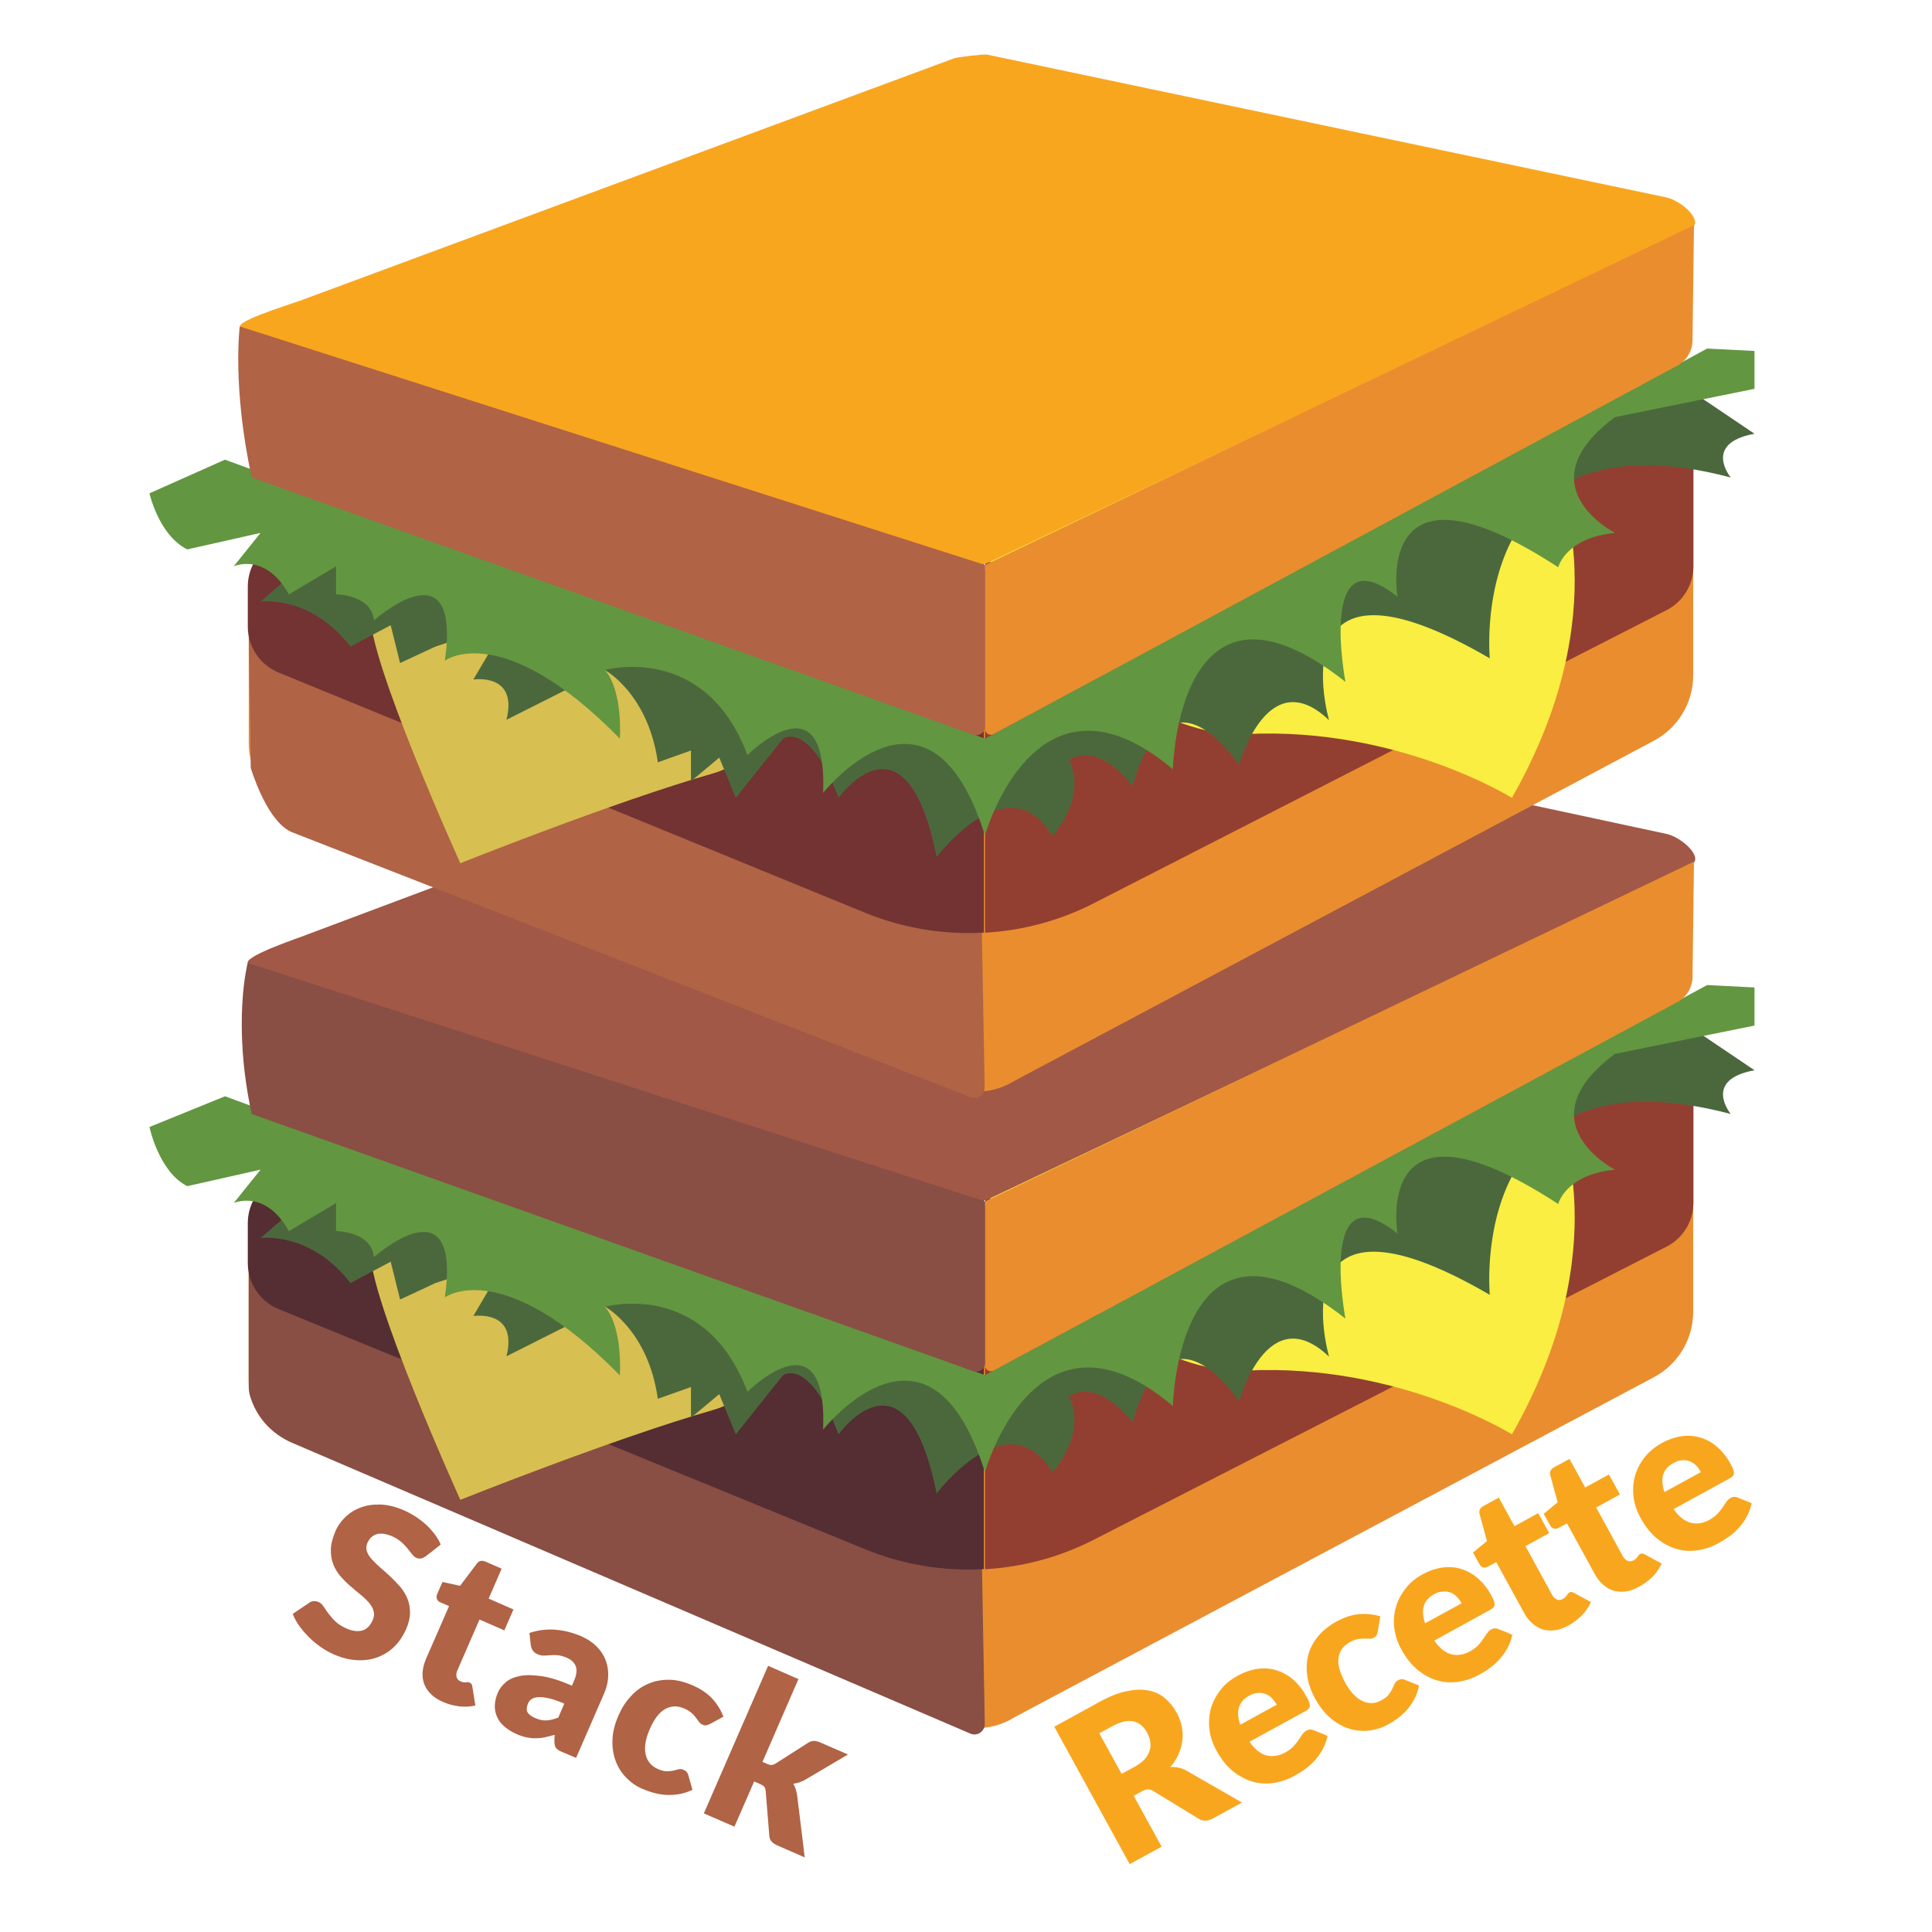 <?xml version="1.0" encoding="utf-8"?>
<!-- Generator: Adobe Illustrator 23.0.0, SVG Export Plug-In . SVG Version: 6.00 Build 0)  -->
<svg version="1.1" xmlns="http://www.w3.org/2000/svg" xmlns:xlink="http://www.w3.org/1999/xlink" x="0px" y="0px"
	 viewBox="0 0 144 144" style="enable-background:new 0 0 144 144;" xml:space="preserve">
<style type="text/css">
	.st0{fill:#EA8D2F;}
	.st1{fill:#894E44;}
	.st2{fill:#542E33;}
	.st3{fill:#923F31;}
	.st4{fill:#D8BF51;}
	.st5{fill:#F9EE41;}
	.st6{fill:#4B683D;}
	.st7{fill:#639640;}
	.st8{fill:#A15846;}
	.st9{fill:#B06345;}
	.st10{fill:#723332;}
	.st11{fill:#F9A61F;}
</style>
<g id="Sandwich_x5F_bottom">
	<g id="Bread_x5F_Bottom">
		<polyline class="st0" points="126.2,87.17 73.18,116.32 18.54,92.74 		"/>
		<path class="st0" d="M126.2,87.17v10.61c0,2.04-1.13,3.91-2.93,4.87l-47.61,25.32c-1.58,0.99-3.43,1.1-5.08,0.31l-49.11-20.96
			c-1.78-0.76-2.94-2.51-2.94-4.45V92.74"/>
		<path class="st0" d="M18.54,92.74"/>
	</g>
	<g id="Ham">
		<path class="st1" d="M73.4,128.49l-0.21-11.73L18.54,94.77v8.6c0,0.26,0.04,0.51,0.12,0.75l0,0c0.49,1.53,1.61,2.77,3.09,3.41
			l50.57,21.68C72.83,129.44,73.41,129.05,73.4,128.49z"/>
		<g>
			<path class="st2" d="M72.82,53.46c-1.19-0.54-2.58-0.42-3.66,0.33L20.05,88.13c-0.99,0.69-1.58,1.82-1.58,3.03v2.99
				c0,1.5,0.91,2.85,2.3,3.42l43.71,17.9c2.83,1.16,5.86,1.65,8.85,1.48V53.7L72.82,53.46z"/>
			<path class="st3" d="M124.06,76.8L73.42,53.7v63.26c2.79-0.16,5.55-0.89,8.09-2.19l42.7-21.85c1.24-0.63,2.01-1.9,2.01-3.29
				v-9.44C126.22,78.72,125.37,77.41,124.06,76.8z"/>
		</g>
	</g>
	<g id="Cheese">
		<g id="Shade">
			<g>
				<path class="st4" d="M27.61,93.11c-0.27,3.31,6.7,18.68,6.7,18.68s11.45-4.58,18.85-6.7c6.57-1.88,8.97-14.55,9.43-17.39
					l-3.05-12.52C47.53,80.97,27.8,90.81,27.61,93.11z"/>
				<path class="st5" d="M116.08,83.3L76.82,69.02c0,0-3.77,1.75-9.03,4.28l3.05,12.52c0.06-0.36,0.09-0.56,0.09-0.56
					s10.75,17.42,22.03,16.89c11.28-0.53,19.73,4.76,19.73,4.76C120.61,92.99,116.08,83.3,116.08,83.3z"/>
			</g>
		</g>
	</g>
	<g id="Lettuce">
		<g id="bottom">
			<path class="st6" d="M20.99,90.92l-1.57,1.36c0,0,3.7-0.53,6.7,3.35l3-1.59l0.7,2.82l2.64-1.23l5.29-1.74l-2.47,4.2
				c0,0,3.35-0.53,2.47,3l7.35-3.7c0,0,3.22,1.76,3.93,6.87l2.47-0.88v2.29l2.11-1.76l1.23,3l3.52-4.41c0,0,1.94-1.41,4.14,4.41
				c0,0,5.02-7.05,7.31,4.41c0,0,5.29-7.05,8.63-1.59c0,0,2.64-2.82,1.23-5.64c0,0,1.94-1.59,4.76,1.94c0,0,2.11-9.51,7.93-1.59
				c0,0,2.11-7.7,6.7-3.32c0,0-4.05-13.94,11.98-4.61c0,0-1.79-18.68,17.96-13.48c0,0-2.12-2.55,1.77-3.26l-6.79-4.58L73.42,102.5
				L26.99,86.35L20.99,90.92"/>
		</g>
		<path id="top" class="st7" d="M16.77,81.71L11.14,84c0,0,0.7,3.35,2.82,4.41l5.46-1.23l-2,2.49c0,0,2.35-1.08,4.11,2.09l3.52-2.09
			v2.09c0,0,2.64,0,2.82,1.94c0,0,6.52-5.81,5.29,3c0,0,4.23-3.17,13.04,5.81c0,0,0.25-3.52-1.11-5.11c0,0,7.45-2.11,10.62,6.34
			c0,0,5.99-5.99,5.64,2.82c0,0,7.92-10.04,12.06,3.17c0,0,3.79-13.57,14.01-4.93c0,0,0.35-16.39,12.86-6.52
			c0,0-2.11-11.1,3.88-6.34c0,0-1.94-11.27,11.98-2.2c0,0,0.53-2.2,4.23-2.56c0,0-6.87-3.52,0-8.63l10.4-2.11V73.6l-3.53-0.18
			L73.42,102.5L16.77,81.71z"/>
	</g>
	<g id="Bread_x5F_Top">
		<path class="st8" d="M71.13,51.56L22.48,69.81c-1.11,0.4-4.94,1.75-3.82,2.11l54.11,17.51c0.29,0.09,0.61,0.08,0.89-0.05
			l52.35-24.9c1.09-0.49-0.65-2.09-1.82-2.33L73.57,51.29C73.35,51.24,71.34,51.48,71.13,51.56z"/>
		<path class="st0" d="M73.42,89.55v12.23c0,0.32,0.35,0.53,0.63,0.38l50.97-27.47c0.69-0.37,1.12-1.09,1.13-1.87
			c0.02-1.63,0.06-4.72,0.11-8.6L73.42,89.55z"/>
		<path class="st1" d="M18.76,83.03l53.79,19.17c0.43,0.15,0.87-0.17,0.87-0.62V89.55L18.46,71.77
			C18.46,71.77,17.29,76.24,18.76,83.03z"/>
	</g>
</g>
<g id="Sandwich_x5F_top">
	<g id="Bread_x5F_Bottom_copy">
		<polyline class="st0" points="126.2,39.73 73.18,68.87 18.54,45.3 		"/>
		<path class="st0" d="M126.2,39.73v10.61c0,2.04-1.13,3.91-2.93,4.87L75.67,80.53c-1.58,0.99-3.43,1.1-5.08,0.31L21.48,59.88
			c-1.78-0.76-2.94-2.51-2.94-4.45V45.3"/>
		<path class="st0" d="M18.54,45.3"/>
	</g>
	<g id="Ham_copy">
		<path class="st9" d="M18.69,57.25c0.49,1.53,1.57,4.14,3.05,4.77l50.57,19.75c0.52,0.22,1.09-0.16,1.08-0.73l-0.21-11.73
			L18.54,47.33"/>
		<g>
			<path class="st10" d="M72.82,6.24c-1.19-0.54-2.58-0.42-3.66,0.33L20.05,40.69c-0.99,0.69-1.58,1.82-1.58,3.03v2.99
				c0,1.5,0.91,2.85,2.3,3.42l43.71,17.9c2.83,1.16,5.86,1.65,8.85,1.48V6.48L72.82,6.24z"/>
			<path class="st3" d="M124.06,29.36L73.42,6.48v63.04c2.79-0.16,5.55-0.89,8.09-2.19l42.7-21.85c1.24-0.63,2.01-1.9,2.01-3.29
				v-9.44C126.22,31.28,125.37,29.96,124.06,29.36z"/>
		</g>
	</g>
	<g id="Cheese_copy">
		<g id="Shade_copy">
			<g>
				<path class="st4" d="M27.61,45.66c-0.27,3.31,6.7,18.68,6.7,18.68s11.45-4.58,18.85-6.7c6.57-1.88,8.97-14.55,9.43-17.39
					l-3.05-12.52C47.53,33.52,27.8,43.36,27.61,45.66z"/>
				<path class="st5" d="M116.08,35.86L76.82,21.58c0,0-3.77,1.75-9.03,4.28l3.05,12.52c0.06-0.36,0.09-0.56,0.09-0.56
					s10.75,17.42,22.03,16.89c11.28-0.53,19.73,4.76,19.73,4.76C120.61,45.55,116.08,35.86,116.08,35.86z"/>
			</g>
		</g>
	</g>
	<g id="Lettuce_copy">
		<g id="bottom_copy">
			<path class="st6" d="M20.99,43.48l-1.57,1.36c0,0,3.7-0.53,6.7,3.35l3-1.59l0.7,2.82l2.64-1.23l5.29-1.74l-2.47,4.2
				c0,0,3.35-0.53,2.47,3l7.35-3.7c0,0,3.22,1.76,3.93,6.87l2.47-0.88v2.29l2.11-1.76l1.23,3l3.52-4.41c0,0,1.94-1.41,4.14,4.41
				c0,0,5.02-7.05,7.31,4.41c0,0,5.29-7.05,8.63-1.59c0,0,2.64-2.82,1.23-5.64c0,0,1.94-1.59,4.76,1.94c0,0,2.11-9.51,7.93-1.59
				c0,0,2.11-7.7,6.7-3.32c0,0-4.05-13.94,11.98-4.61c0,0-1.79-18.68,17.96-13.48c0,0-2.12-2.55,1.77-3.26l-6.79-4.58L73.42,55.06
				L26.99,38.91L20.99,43.48"/>
		</g>
		<path id="top_1_" class="st7" d="M16.77,34.26l-5.63,2.51c0,0,0.7,3.13,2.82,4.18l5.46-1.23l-2,2.49c0,0,2.35-1.08,4.11,2.09
			l3.52-2.09v2.09c0,0,2.64,0,2.82,1.94c0,0,6.52-5.81,5.29,3c0,0,4.23-3.17,13.04,5.81c0,0,0.25-3.52-1.11-5.11
			c0,0,7.45-2.11,10.62,6.34c0,0,5.99-5.99,5.64,2.82c0,0,7.92-10.04,12.06,3.17c0,0,3.79-13.57,14.01-4.93
			c0,0,0.35-16.39,12.86-6.52c0,0-2.11-11.1,3.88-6.34c0,0-1.94-11.27,11.98-2.2c0,0,0.53-2.2,4.23-2.56c0,0-6.87-3.52,0-8.63
			l10.4-2.11v-2.82l-3.53-0.18L73.42,55.06L16.77,34.26z"/>
	</g>
	<g id="Bread_x5F_Top_copy">
		<path class="st11" d="M71.13,4.34L22.48,22.37c-1.11,0.4-5.53,1.75-4.42,2.11l54.7,17.51c0.29,0.09,0.61,0.08,0.89-0.05
			l52.35-24.9c1.09-0.49-0.65-2.09-1.82-2.33L73.57,4.07C73.35,4.02,71.34,4.26,71.13,4.34z"/>
		<path class="st0" d="M73.42,42.11v12.23c0,0.32,0.35,0.53,0.63,0.38l50.97-27.47c0.69-0.37,1.12-1.09,1.13-1.87
			c0.02-1.63,0.06-4.72,0.11-8.6L73.42,42.11z"/>
		<path class="st9" d="M18.76,35.59l53.79,19.17c0.43,0.15,0.87-0.17,0.87-0.62V42.11L17.87,24.33
			C17.87,24.33,17.29,28.8,18.76,35.59z"/>
	</g>
</g>
<g id="Title">
	<g>
		<path class="st9" d="M31.73,116c-0.13,0.08-0.24,0.14-0.35,0.16c-0.11,0.02-0.22,0.01-0.35-0.05c-0.11-0.05-0.22-0.14-0.32-0.27
			c-0.1-0.13-0.21-0.27-0.34-0.43c-0.13-0.16-0.28-0.32-0.46-0.48c-0.18-0.16-0.41-0.3-0.67-0.42c-0.47-0.2-0.86-0.25-1.17-0.16
			c-0.31,0.1-0.54,0.32-0.69,0.66c-0.09,0.22-0.1,0.42-0.03,0.63c0.07,0.2,0.2,0.4,0.38,0.6c0.18,0.2,0.39,0.4,0.64,0.62
			c0.25,0.21,0.5,0.43,0.75,0.67s0.49,0.49,0.72,0.75c0.22,0.27,0.4,0.56,0.53,0.88c0.13,0.32,0.19,0.66,0.19,1.04
			c0,0.38-0.1,0.79-0.29,1.23c-0.22,0.49-0.5,0.92-0.86,1.28c-0.36,0.36-0.77,0.62-1.24,0.8c-0.47,0.18-0.98,0.26-1.54,0.23
			c-0.56-0.02-1.14-0.17-1.75-0.43c-0.33-0.15-0.66-0.33-0.97-0.55c-0.32-0.22-0.61-0.46-0.88-0.73c-0.27-0.27-0.51-0.55-0.72-0.84
			s-0.37-0.59-0.49-0.9l1.24-0.84c0.09-0.07,0.2-0.1,0.32-0.11c0.12-0.01,0.24,0.01,0.35,0.06c0.15,0.06,0.28,0.17,0.38,0.33
			s0.23,0.33,0.37,0.53c0.14,0.19,0.31,0.39,0.52,0.59c0.21,0.2,0.47,0.37,0.81,0.52c0.45,0.2,0.84,0.25,1.18,0.16
			c0.34-0.09,0.6-0.35,0.79-0.78c0.11-0.25,0.13-0.48,0.06-0.7c-0.07-0.22-0.19-0.43-0.37-0.63c-0.18-0.2-0.39-0.4-0.64-0.6
			c-0.25-0.2-0.5-0.42-0.76-0.64c-0.26-0.23-0.5-0.47-0.72-0.73c-0.22-0.26-0.4-0.56-0.52-0.88c-0.12-0.33-0.18-0.69-0.17-1.09
			s0.13-0.85,0.34-1.35c0.17-0.4,0.43-0.76,0.75-1.07c0.33-0.31,0.71-0.55,1.16-0.71c0.44-0.16,0.93-0.23,1.47-0.21
			c0.53,0.02,1.09,0.16,1.68,0.41c0.33,0.14,0.64,0.31,0.93,0.5c0.29,0.19,0.55,0.39,0.79,0.61c0.24,0.22,0.44,0.46,0.63,0.7
			c0.18,0.25,0.33,0.5,0.44,0.76L31.73,116z"/>
		<path class="st9" d="M33.01,126.85c-0.36-0.16-0.66-0.35-0.89-0.58c-0.23-0.23-0.4-0.48-0.5-0.75c-0.1-0.28-0.15-0.57-0.12-0.89
			c0.02-0.32,0.11-0.64,0.25-0.98l1.72-3.94l-0.65-0.28c-0.12-0.05-0.2-0.13-0.25-0.24c-0.05-0.11-0.04-0.24,0.02-0.39l0.39-0.89
			l1.31,0.29l1.26-1.67c0.16-0.21,0.38-0.25,0.65-0.13l1.19,0.52l-0.97,2.23l1.85,0.81l-0.68,1.56l-1.85-0.81l-1.65,3.79
			c-0.08,0.18-0.1,0.34-0.06,0.49s0.13,0.26,0.3,0.33c0.08,0.04,0.16,0.06,0.22,0.07c0.06,0.01,0.12,0.01,0.17,0
			c0.05,0,0.1-0.01,0.14-0.01c0.05,0,0.09,0.01,0.14,0.03c0.07,0.03,0.12,0.07,0.15,0.12c0.03,0.05,0.05,0.12,0.06,0.21l0.22,1.38
			c-0.39,0.09-0.79,0.11-1.21,0.06C33.8,127.13,33.4,127.02,33.01,126.85z"/>
		<path class="st9" d="M41.89,130.58c-0.22-0.09-0.36-0.19-0.45-0.3c-0.08-0.11-0.12-0.27-0.12-0.49l0.02-0.49
			c-0.26,0.08-0.51,0.14-0.74,0.19c-0.23,0.05-0.46,0.07-0.68,0.07c-0.23,0-0.45-0.02-0.69-0.07c-0.23-0.05-0.48-0.13-0.74-0.25
			c-0.35-0.15-0.64-0.34-0.89-0.55s-0.43-0.45-0.55-0.72c-0.12-0.26-0.18-0.55-0.17-0.86c0.01-0.31,0.09-0.64,0.24-0.98
			c0.12-0.27,0.31-0.52,0.57-0.74c0.26-0.23,0.61-0.38,1.05-0.47c0.44-0.09,0.98-0.08,1.62,0.01c0.64,0.09,1.4,0.33,2.27,0.71
			l0.14-0.33c0.2-0.45,0.25-0.82,0.15-1.1c-0.1-0.28-0.31-0.49-0.65-0.64c-0.27-0.12-0.5-0.18-0.7-0.2c-0.2-0.02-0.38-0.02-0.55,0
			c-0.17,0.01-0.33,0.02-0.48,0.03c-0.15,0-0.32-0.03-0.49-0.11c-0.16-0.07-0.27-0.16-0.35-0.29c-0.08-0.12-0.12-0.26-0.14-0.4
			l-0.1-0.89c0.64-0.21,1.28-0.29,1.93-0.24c0.65,0.05,1.29,0.21,1.94,0.49c0.46,0.2,0.84,0.46,1.15,0.77
			c0.31,0.31,0.53,0.66,0.67,1.03c0.14,0.38,0.2,0.78,0.18,1.21c-0.02,0.43-0.13,0.86-0.32,1.29l-2.07,4.76L41.89,130.58z
			 M39.88,128.05c0.29,0.13,0.57,0.19,0.84,0.18c0.26-0.01,0.56-0.08,0.89-0.21l0.45-1.04c-0.46-0.2-0.84-0.33-1.16-0.4
			c-0.32-0.07-0.59-0.1-0.8-0.08c-0.21,0.01-0.37,0.06-0.49,0.15c-0.12,0.08-0.2,0.19-0.26,0.33c-0.11,0.26-0.12,0.48-0.03,0.65
			C39.42,127.79,39.61,127.93,39.88,128.05z"/>
		<path class="st9" d="M52.95,128.48c-0.11,0.05-0.2,0.09-0.28,0.11c-0.09,0.02-0.19,0.01-0.3-0.04c-0.11-0.05-0.2-0.12-0.27-0.21
			c-0.07-0.09-0.14-0.2-0.23-0.31c-0.08-0.12-0.19-0.23-0.32-0.35c-0.13-0.12-0.31-0.23-0.53-0.33c-0.28-0.12-0.54-0.18-0.79-0.16
			c-0.25,0.01-0.48,0.09-0.7,0.22c-0.22,0.13-0.42,0.33-0.6,0.57c-0.18,0.25-0.35,0.55-0.5,0.9c-0.32,0.73-0.42,1.35-0.31,1.87
			c0.11,0.51,0.41,0.88,0.91,1.1c0.26,0.12,0.49,0.17,0.67,0.17c0.18,0,0.35-0.02,0.49-0.05c0.14-0.04,0.27-0.07,0.39-0.1
			c0.12-0.03,0.25-0.01,0.39,0.05c0.18,0.08,0.29,0.21,0.33,0.38l0.31,1.1c-0.35,0.17-0.7,0.28-1.03,0.33
			c-0.33,0.05-0.66,0.07-0.97,0.05c-0.31-0.02-0.62-0.08-0.91-0.16c-0.29-0.08-0.56-0.18-0.82-0.29c-0.47-0.2-0.87-0.48-1.22-0.85
			c-0.35-0.36-0.61-0.78-0.78-1.25c-0.18-0.48-0.25-1-0.23-1.57c0.02-0.57,0.17-1.17,0.45-1.8c0.24-0.55,0.54-1.03,0.92-1.43
			c0.37-0.41,0.79-0.71,1.27-0.92c0.47-0.21,0.99-0.31,1.55-0.31c0.56,0,1.15,0.14,1.77,0.41c0.6,0.26,1.08,0.58,1.45,0.97
			c0.37,0.39,0.65,0.84,0.86,1.37L52.95,128.48z"/>
		<path class="st9" d="M59.51,125.15l-2.68,6.17l0.34,0.15c0.14,0.06,0.26,0.09,0.35,0.08s0.2-0.05,0.31-0.12l2.38-1.52
			c0.14-0.09,0.28-0.14,0.42-0.15c0.14-0.01,0.3,0.03,0.48,0.1l2.09,0.91l-3.15,1.86c-0.15,0.09-0.3,0.16-0.45,0.21
			s-0.31,0.09-0.47,0.11c0.15,0.26,0.24,0.57,0.29,0.91l0.56,4.58l-2.06-0.9c-0.17-0.08-0.31-0.17-0.41-0.28
			c-0.1-0.11-0.16-0.25-0.17-0.43l-0.27-3.33c-0.02-0.15-0.05-0.26-0.11-0.33c-0.06-0.07-0.16-0.13-0.31-0.2l-0.44-0.19l-1.47,3.37
			l-2.28-0.99l4.79-11L59.51,125.15z"/>
	</g>
	<g>
		<path class="st11" d="M84.5,133.85l2.08,3.79l-2.38,1.3l-5.62-10.24l3.33-1.83c0.74-0.41,1.41-0.68,2.02-0.81
			c0.61-0.13,1.15-0.16,1.63-0.07c0.48,0.09,0.9,0.28,1.25,0.57c0.35,0.29,0.65,0.65,0.89,1.09c0.18,0.33,0.31,0.67,0.38,1.01
			c0.07,0.34,0.09,0.69,0.05,1.04c-0.04,0.35-0.13,0.69-0.28,1.03c-0.15,0.34-0.35,0.66-0.62,0.97c0.2-0.01,0.41,0.01,0.61,0.05
			s0.4,0.12,0.6,0.23l4.13,2.37l-2.15,1.18c-0.4,0.22-0.77,0.23-1.1,0.02l-3.33-2.04c-0.15-0.09-0.29-0.14-0.42-0.14
			c-0.13,0-0.29,0.05-0.47,0.15L84.5,133.85z M83.6,132.21l0.96-0.52c0.32-0.18,0.58-0.37,0.76-0.57c0.18-0.21,0.3-0.42,0.37-0.65
			c0.07-0.22,0.08-0.45,0.04-0.68s-0.12-0.46-0.25-0.68c-0.25-0.45-0.58-0.72-1.02-0.81c-0.43-0.09-0.95,0.03-1.57,0.37l-0.96,0.52
			L83.6,132.21z"/>
		<path class="st11" d="M92.26,124.89c0.48-0.26,0.97-0.43,1.45-0.5c0.48-0.07,0.95-0.04,1.39,0.09c0.44,0.13,0.86,0.35,1.25,0.68
			c0.39,0.33,0.73,0.75,1.02,1.28c0.09,0.16,0.16,0.3,0.2,0.41c0.04,0.11,0.06,0.21,0.06,0.29c0,0.08-0.03,0.15-0.08,0.21
			c-0.05,0.06-0.13,0.11-0.22,0.17l-4.2,2.3c0.4,0.57,0.83,0.91,1.28,1.02c0.45,0.11,0.91,0.04,1.39-0.22
			c0.25-0.14,0.45-0.29,0.6-0.45s0.28-0.32,0.38-0.47s0.2-0.29,0.28-0.42c0.09-0.13,0.19-0.23,0.33-0.3c0.17-0.09,0.34-0.1,0.5-0.03
			l1.06,0.43c-0.08,0.38-0.21,0.72-0.38,1.03c-0.17,0.3-0.37,0.58-0.59,0.82c-0.22,0.24-0.46,0.46-0.72,0.64
			c-0.26,0.19-0.51,0.34-0.76,0.48c-0.51,0.28-1.04,0.46-1.57,0.54c-0.54,0.08-1.07,0.05-1.58-0.1s-1-0.41-1.47-0.79
			c-0.46-0.38-0.87-0.89-1.22-1.54c-0.27-0.49-0.44-0.99-0.51-1.52s-0.04-1.04,0.09-1.54s0.37-0.97,0.7-1.4
			C91.25,125.57,91.7,125.2,92.26,124.89z M93.12,126.38c-0.42,0.23-0.68,0.53-0.78,0.89c-0.1,0.37-0.07,0.79,0.1,1.28l2.72-1.49
			c-0.09-0.17-0.21-0.33-0.34-0.47c-0.13-0.14-0.29-0.25-0.46-0.32c-0.17-0.07-0.36-0.11-0.57-0.09
			C93.58,126.18,93.36,126.25,93.12,126.38z"/>
		<path class="st11" d="M102.7,121.56c-0.02,0.12-0.05,0.21-0.08,0.29s-0.11,0.15-0.22,0.21c-0.11,0.06-0.22,0.09-0.33,0.08
			s-0.24-0.01-0.39-0.01c-0.14,0-0.3,0.01-0.48,0.04c-0.17,0.03-0.37,0.1-0.58,0.22c-0.27,0.15-0.47,0.32-0.61,0.53
			c-0.14,0.2-0.22,0.43-0.25,0.69s0,0.53,0.09,0.83s0.22,0.61,0.4,0.95c0.38,0.7,0.81,1.16,1.29,1.39c0.47,0.23,0.95,0.21,1.42-0.05
			c0.25-0.14,0.44-0.28,0.55-0.43c0.11-0.14,0.2-0.28,0.26-0.42c0.06-0.13,0.12-0.26,0.17-0.37c0.05-0.11,0.14-0.21,0.27-0.28
			c0.17-0.09,0.34-0.1,0.5-0.03l1.06,0.43c-0.08,0.38-0.2,0.72-0.36,1.02c-0.16,0.3-0.35,0.56-0.55,0.8
			c-0.21,0.23-0.44,0.44-0.68,0.62c-0.24,0.18-0.49,0.34-0.74,0.47c-0.45,0.25-0.92,0.39-1.42,0.45c-0.5,0.05-0.99,0-1.47-0.15
			c-0.48-0.15-0.94-0.41-1.38-0.78c-0.44-0.37-0.82-0.86-1.15-1.46c-0.29-0.52-0.48-1.06-0.57-1.6c-0.09-0.54-0.08-1.07,0.04-1.57
			c0.12-0.5,0.36-0.98,0.71-1.42c0.35-0.44,0.82-0.82,1.41-1.15c0.57-0.31,1.12-0.5,1.66-0.55c0.53-0.05,1.07,0,1.61,0.16
			L102.7,121.56z"/>
		<path class="st11" d="M106.03,117.34c0.48-0.26,0.97-0.43,1.45-0.5c0.48-0.07,0.95-0.04,1.39,0.09s0.86,0.35,1.25,0.68
			c0.39,0.33,0.73,0.75,1.02,1.28c0.09,0.16,0.16,0.3,0.2,0.41c0.04,0.11,0.06,0.21,0.06,0.29c0,0.08-0.03,0.15-0.08,0.21
			s-0.13,0.11-0.22,0.17l-4.2,2.31c0.4,0.57,0.83,0.91,1.28,1.02c0.45,0.11,0.91,0.04,1.39-0.22c0.25-0.14,0.45-0.29,0.6-0.45
			s0.28-0.32,0.38-0.47c0.1-0.15,0.2-0.29,0.28-0.42s0.19-0.23,0.33-0.3c0.17-0.09,0.34-0.1,0.5-0.03l1.06,0.43
			c-0.08,0.38-0.21,0.72-0.38,1.03c-0.17,0.3-0.37,0.58-0.59,0.82c-0.22,0.24-0.46,0.46-0.72,0.64c-0.25,0.19-0.51,0.35-0.75,0.48
			c-0.51,0.28-1.04,0.46-1.57,0.54c-0.54,0.08-1.07,0.05-1.58-0.1c-0.52-0.14-1-0.41-1.47-0.79c-0.46-0.38-0.87-0.89-1.22-1.54
			c-0.27-0.49-0.44-1-0.51-1.52c-0.07-0.53-0.04-1.04,0.09-1.54c0.13-0.5,0.37-0.97,0.7-1.4
			C105.03,118.02,105.48,117.64,106.03,117.34z M106.9,118.82c-0.42,0.23-0.68,0.53-0.78,0.89c-0.1,0.37-0.07,0.79,0.1,1.28
			l2.72-1.49c-0.09-0.17-0.21-0.33-0.34-0.47c-0.13-0.14-0.29-0.25-0.46-0.32c-0.17-0.07-0.36-0.11-0.57-0.09
			C107.36,118.62,107.13,118.69,106.9,118.82z"/>
		<path class="st11" d="M116.89,121.16c-0.35,0.19-0.68,0.31-1,0.35c-0.32,0.04-0.62,0.02-0.9-0.06c-0.28-0.09-0.54-0.23-0.78-0.45
			c-0.24-0.21-0.45-0.48-0.62-0.8l-2.07-3.77l-0.62,0.34c-0.11,0.06-0.23,0.08-0.35,0.05c-0.12-0.03-0.22-0.11-0.29-0.25l-0.47-0.85
			l1.04-0.86l-0.55-2.01c-0.07-0.26,0.03-0.46,0.29-0.6l1.14-0.63l1.17,2.13l1.77-0.97l0.82,1.49l-1.77,0.97l1.98,3.62
			c0.09,0.17,0.21,0.29,0.35,0.35c0.14,0.07,0.29,0.06,0.45-0.03c0.08-0.04,0.14-0.09,0.19-0.14c0.04-0.04,0.08-0.09,0.11-0.13
			c0.03-0.04,0.06-0.08,0.08-0.12s0.06-0.07,0.11-0.09c0.07-0.04,0.13-0.05,0.18-0.04c0.06,0.01,0.13,0.03,0.2,0.08l1.23,0.67
			c-0.17,0.37-0.39,0.7-0.69,1C117.6,120.7,117.26,120.96,116.89,121.16z"/>
		<path class="st11" d="M122.16,118.27c-0.35,0.19-0.68,0.31-1,0.35c-0.32,0.04-0.62,0.02-0.9-0.06c-0.28-0.09-0.54-0.24-0.78-0.45
			c-0.24-0.21-0.45-0.48-0.62-0.8l-2.07-3.77l-0.62,0.34c-0.11,0.06-0.23,0.08-0.35,0.05c-0.12-0.03-0.22-0.11-0.29-0.25l-0.47-0.85
			l1.04-0.86l-0.55-2.01c-0.07-0.26,0.03-0.46,0.29-0.6l1.14-0.62l1.17,2.13l1.77-0.97l0.82,1.49l-1.77,0.97l1.98,3.62
			c0.09,0.17,0.21,0.29,0.35,0.35c0.14,0.07,0.29,0.05,0.45-0.03c0.08-0.04,0.14-0.09,0.19-0.13c0.04-0.04,0.08-0.09,0.11-0.13
			c0.03-0.04,0.06-0.08,0.08-0.12c0.03-0.04,0.06-0.07,0.11-0.09c0.07-0.04,0.13-0.05,0.18-0.04c0.06,0.01,0.13,0.03,0.2,0.08
			l1.23,0.67c-0.17,0.37-0.4,0.7-0.69,1C122.87,117.81,122.54,118.06,122.16,118.27z"/>
		<path class="st11" d="M123.87,107.55c0.48-0.26,0.97-0.43,1.45-0.5c0.48-0.07,0.95-0.04,1.39,0.09c0.44,0.13,0.86,0.35,1.25,0.68
			c0.39,0.33,0.73,0.75,1.02,1.28c0.09,0.16,0.16,0.3,0.2,0.41s0.06,0.21,0.06,0.29c0,0.08-0.03,0.15-0.08,0.21
			c-0.05,0.06-0.13,0.11-0.22,0.17l-4.2,2.3c0.4,0.57,0.83,0.91,1.28,1.02c0.45,0.11,0.91,0.04,1.39-0.22
			c0.25-0.14,0.45-0.29,0.6-0.45c0.15-0.16,0.28-0.32,0.38-0.47c0.1-0.15,0.2-0.29,0.28-0.42c0.09-0.13,0.2-0.23,0.33-0.3
			c0.17-0.09,0.34-0.1,0.5-0.03l1.06,0.43c-0.08,0.38-0.21,0.72-0.38,1.03c-0.17,0.3-0.37,0.58-0.59,0.82
			c-0.22,0.24-0.46,0.46-0.72,0.64s-0.51,0.34-0.76,0.48c-0.51,0.28-1.04,0.46-1.57,0.54c-0.54,0.08-1.07,0.05-1.58-0.1
			s-1-0.41-1.47-0.79c-0.46-0.38-0.87-0.89-1.22-1.54c-0.27-0.49-0.44-0.99-0.51-1.52c-0.07-0.53-0.04-1.04,0.09-1.54
			c0.13-0.5,0.37-0.97,0.7-1.4C122.87,108.23,123.32,107.86,123.87,107.55z M124.74,109.04c-0.42,0.23-0.68,0.53-0.78,0.89
			c-0.1,0.37-0.07,0.79,0.1,1.28l2.72-1.49c-0.1-0.17-0.21-0.33-0.34-0.47c-0.13-0.14-0.29-0.25-0.46-0.32
			c-0.17-0.07-0.36-0.11-0.57-0.09C125.2,108.84,124.97,108.91,124.74,109.04z"/>
	</g>
</g>
</svg>
